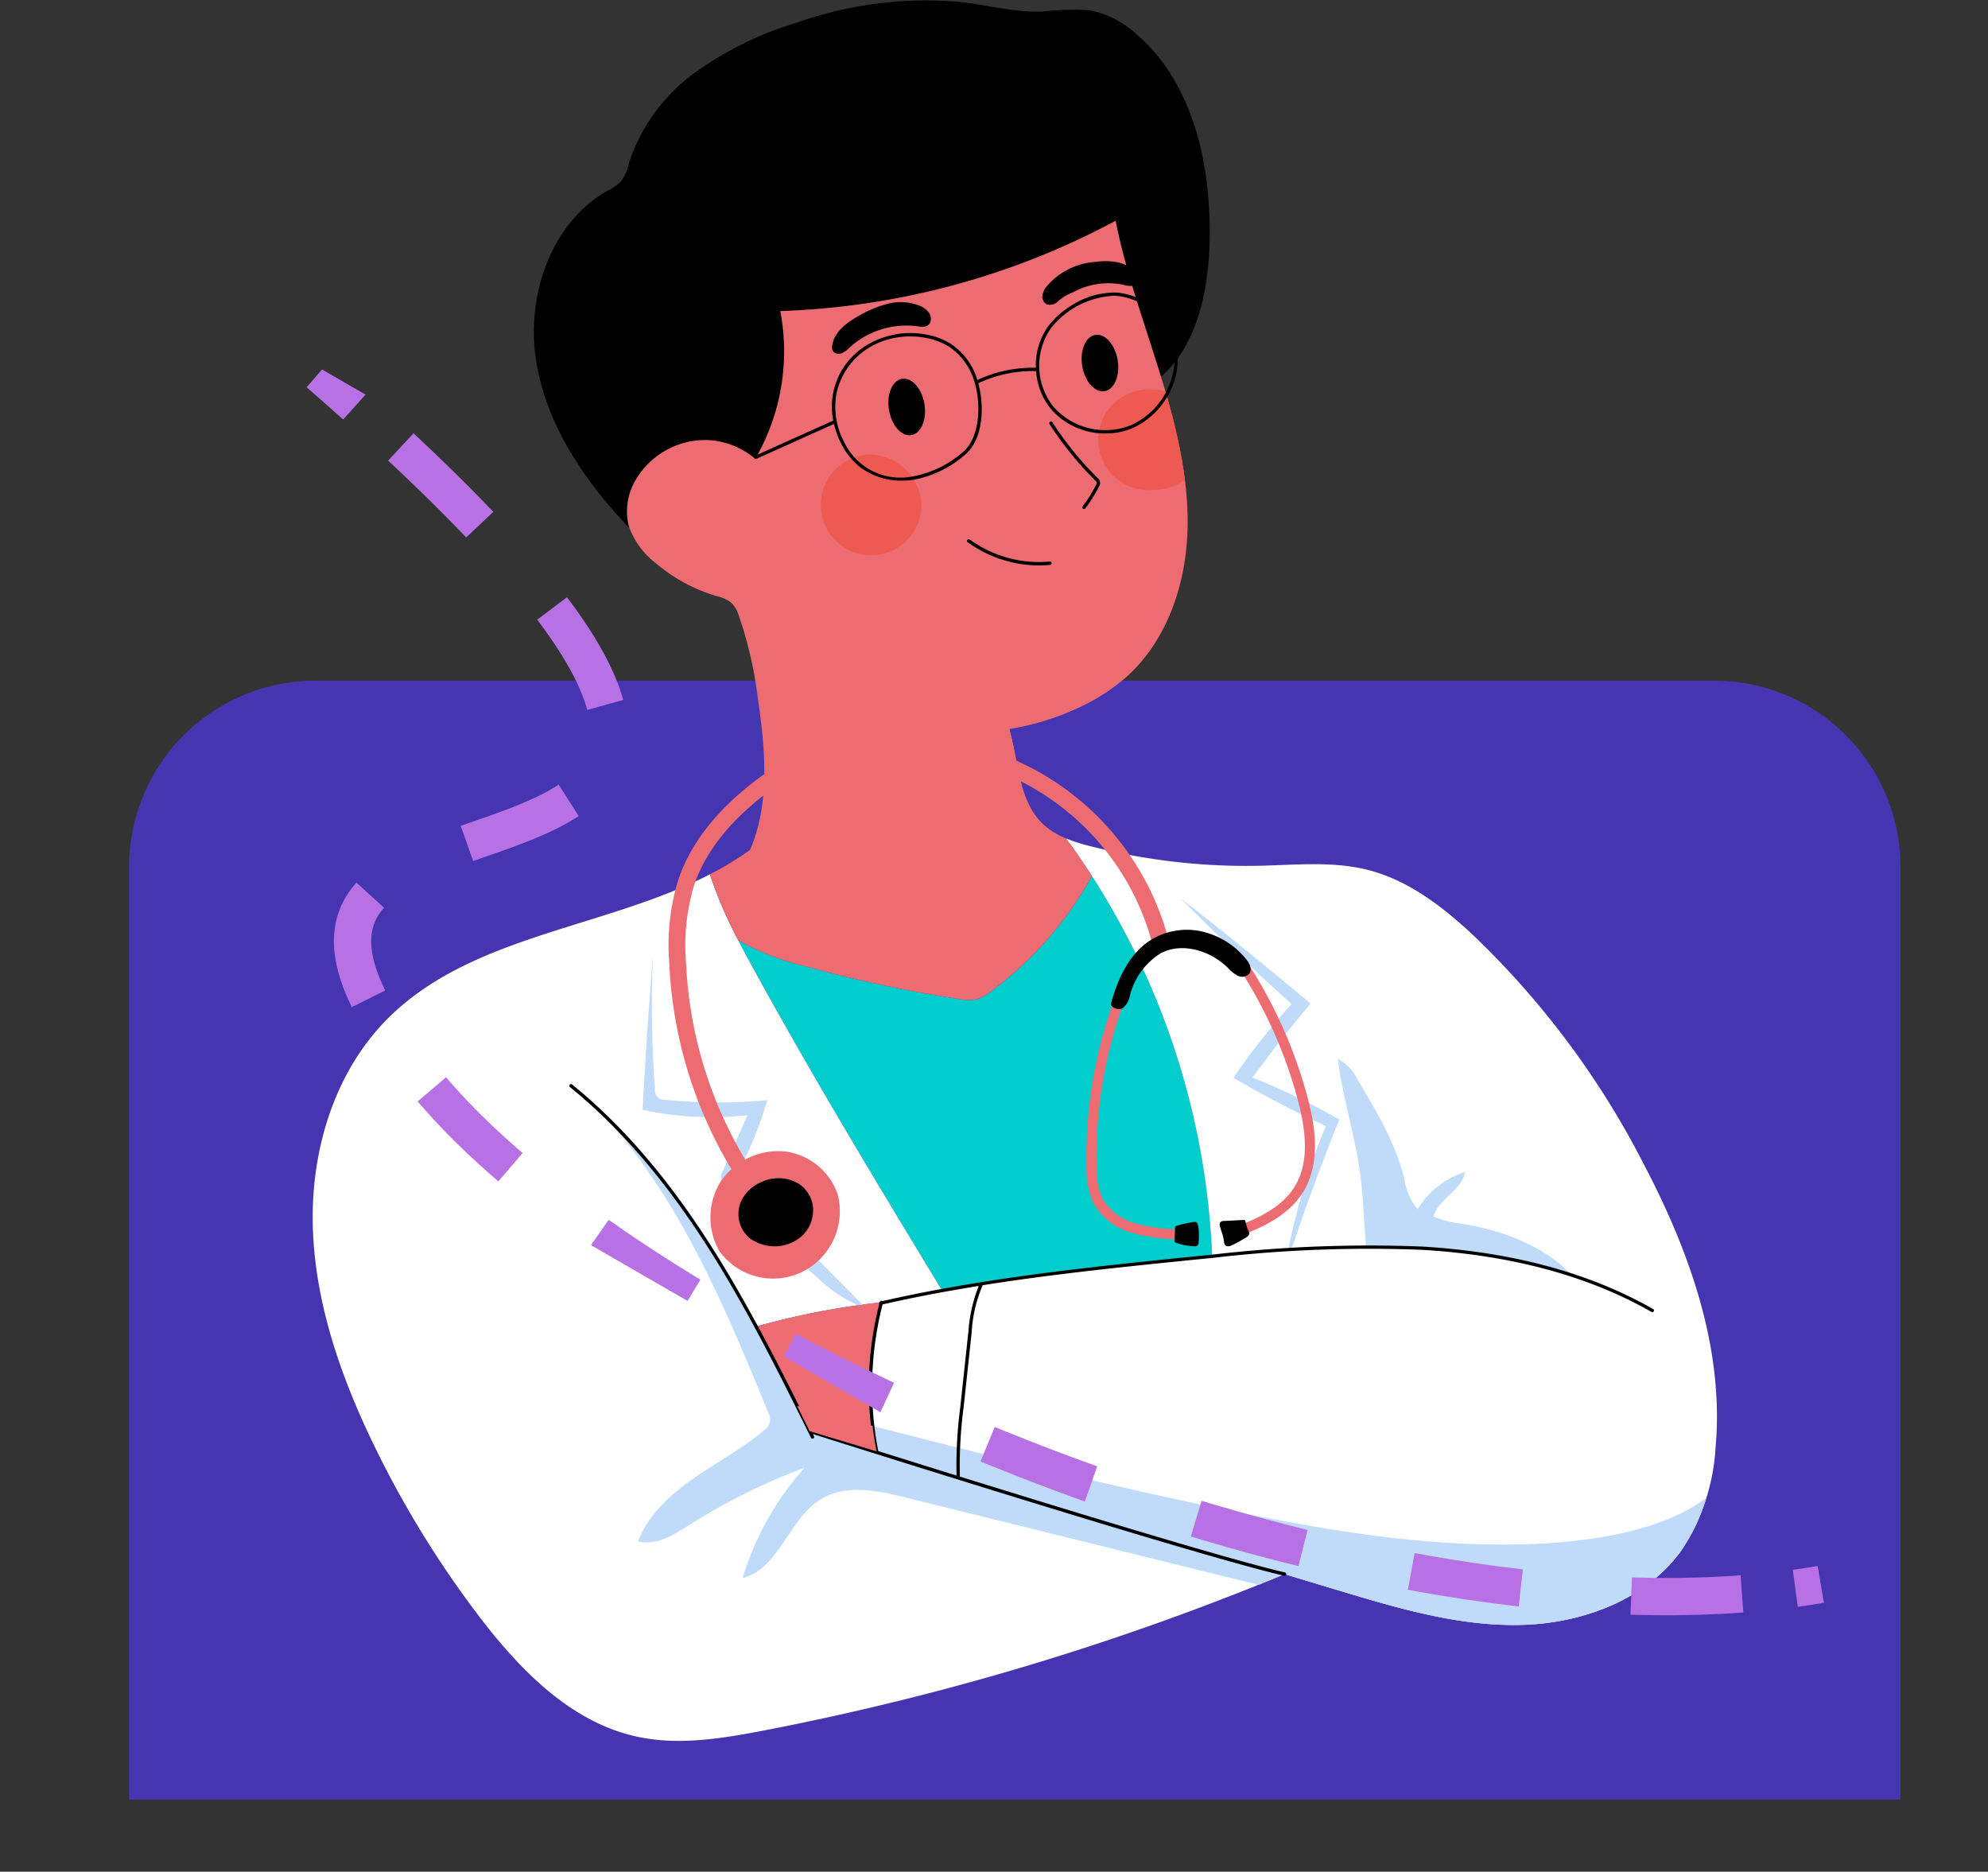 <svg xmlns="http://www.w3.org/2000/svg" xmlns:xlink="http://www.w3.org/1999/xlink" width="213.223" height="200.735" viewBox="0 0 213.223 200.735">
  <rect x="0" y="0" width="213.223" height="200.735" fill="#333333" stroke="none"/>
  <defs>
    <clipPath id="clip-path">
      <rect id="Rectángulo_401814" data-name="Rectángulo 401814" width="150.613" height="186.705" fill="none"/>
    </clipPath>
    <clipPath id="clip-path-3">
      <rect id="Rectángulo_401811" data-name="Rectángulo 401811" width="37.778" height="104.172" fill="none"/>
    </clipPath>
    <clipPath id="clip-path-4">
      <rect id="Rectángulo_401812" data-name="Rectángulo 401812" width="35.331" height="11.139" fill="none"/>
    </clipPath>
    <clipPath id="clip-path-5">
      <rect id="Rectángulo_401539" data-name="Rectángulo 401539" width="66.909" height="207.579" fill="none" stroke="#b771e5" stroke-width="1"/>
    </clipPath>
  </defs>
  <g id="Grupo_1101869" data-name="Grupo 1101869" transform="translate(-166.158 -389)">
    <path id="Rectángulo_401588" data-name="Rectángulo 401588" d="M20,0H170a20,20,0,0,1,20,20V120a0,0,0,0,1,0,0H0a0,0,0,0,1,0,0V20A20,20,0,0,1,20,0Z" transform="translate(180 462)" fill="#4635b1"/>
    <g id="Grupo_1101868" data-name="Grupo 1101868" transform="translate(199.693 389)">
      <g id="Grupo_1101867" data-name="Grupo 1101867" clip-path="url(#clip-path)">
        <g id="Grupo_1101866" data-name="Grupo 1101866">
          <g id="Grupo_1101865" data-name="Grupo 1101865" clip-path="url(#clip-path)">
            <path id="Trazado_892311" data-name="Trazado 892311" d="M100.2,213.628q2.108-.383,4.223-.722a15.027,15.027,0,0,0-1.24,5.251q-.431,3.995-.859,8a47.284,47.284,0,0,0-.4,7.36q-4.378-1.315-8.758-2.635a35.924,35.924,0,0,1,.5-15.909c.212-.047.424-.1.636-.14,1.962-.442,3.928-.837,5.9-1.2" transform="translate(-32.681 -75.22)" fill="#fff"/>
            <path id="Trazado_892312" data-name="Trazado 892312" d="M96.677,189.012q-2.113.34-4.223.722c-6.882-11.328-13.735-22.673-20.114-34.289-.6-1.089-1.193-2.181-1.765-3.288a26.341,26.341,0,0,0,6.847,2.7A143.054,143.054,0,0,0,94.3,158.479a4.755,4.755,0,0,0,1.815.032,4.451,4.451,0,0,0,1.556-.845,38.735,38.735,0,0,0,10.846-12.391,81.388,81.388,0,0,1,12.887,40.79q-1.633.162-3.266.327c-7.166.729-14.346,1.487-21.459,2.62" transform="translate(-24.934 -51.326)" fill="#00cdcc"/>
            <path id="Trazado_892313" data-name="Trazado 892313" d="M46.871,56.573c-4.8-5.046-8.913-11.105-9.962-17.99S38.5,23.934,44.55,20.477A5.2,5.2,0,0,0,46.1,19.37a5.038,5.038,0,0,0,.766-1.83,19.413,19.413,0,0,1,7.1-9.753A36.737,36.737,0,0,1,64.941,2.414,41.485,41.485,0,0,1,82.533.222c2.886.345,5.743,1.114,8.646,1.024A28.477,28.477,0,0,1,96.272,1.1a10.319,10.319,0,0,1,5.1,2.613c6.009,5.214,7.9,13.8,7.8,21.753-.068,5.434-1.236,11.414-5.221,14.954-.039-.119-.076-.237-.112-.356-1.711-5.538-3.712-11.019-4.758-16.381a81.637,81.637,0,0,1-35.96,9.686,23.037,23.037,0,0,1-2.688,15.849,8.558,8.558,0,0,0-4.848-2,8.659,8.659,0,0,0-7.849,4.046,6.642,6.642,0,0,0-.916,4.974c.029.111.058.219.094.327Z" transform="translate(-12.96 0)"/>
            <path id="Trazado_892314" data-name="Trazado 892314" d="M142.854,174.15A91.75,91.75,0,0,0,124.342,149.3c-3.224-2.99-6.847-5.765-11.105-6.861-3.766-.971-7.727-.554-11.615-.464a67.152,67.152,0,0,1-18.148-2.081,20.255,20.255,0,0,1-2.67-.845q1.45,1.973,2.778,4.029a81.388,81.388,0,0,1,12.887,40.79q-1.633.162-3.266.327c-7.166.729-14.346,1.487-21.459,2.62a15.027,15.027,0,0,0-1.24,5.251q-.432,3.995-.859,8a47.206,47.206,0,0,0-.4,7.36q-4.377-1.315-8.758-2.635-3.59-1.078-7.176-2.159c-1.858-3.752-3.741-7.53-5.747-11.234A83.794,83.794,0,0,1,61,188.795c.2-.022.409-.043.614-.061,1.962-.442,3.928-.837,5.9-1.2-6.882-11.328-13.735-22.673-20.114-34.289-.6-1.089-1.193-2.181-1.765-3.288A47,47,0,0,1,42.6,142.9c-11.317,5.833-25.681,6.487-34.651,15.569-5.7,5.775-8.179,14.21-7.928,22.325s2.99,15.967,6.526,23.273a108.563,108.563,0,0,0,11.238,18.322c4.417,5.811,9.9,11.464,17.035,13,4.442.956,9.056.2,13.516-.658a289.038,289.038,0,0,0,55.91-16.78l5.782,1.74c6.34,1.908,12.8,3.835,19.418,3.709s13.534-2.634,17.376-8.021a22.3,22.3,0,0,0,3.647-11.015c.938-10.491-2.731-20.884-7.612-30.21" transform="translate(0 -49.125)" fill="#fff"/>
            <path id="Trazado_892315" data-name="Trazado 892315" d="M71.717,166.434q3.591,1.079,7.177,2.16a35.934,35.934,0,0,1,.5-15.909c.007-.025.014-.054.021-.08a83.894,83.894,0,0,0-13.441,2.6c2.005,3.7,3.889,7.482,5.747,11.234M109.4,53.352c-.039-.118-.076-.237-.111-.356-1.711-5.538-3.713-11.019-4.758-16.381A81.632,81.632,0,0,1,68.573,46.3a23.037,23.037,0,0,1-2.688,15.849,8.556,8.556,0,0,0-4.848-2,8.657,8.657,0,0,0-7.848,4.046,6.642,6.642,0,0,0-.916,4.974c.028.112.057.219.093.327a8.671,8.671,0,0,0,2.807,3.81,18.126,18.126,0,0,0,6.62,3.583,3.954,3.954,0,0,1,1.437.618,3.3,3.3,0,0,1,.881,1.445,42.791,42.791,0,0,1,2.048,8.88c.805,5.441,1.315,11.238-.834,16.258a34.534,34.534,0,0,1-4.316,2.62,47.051,47.051,0,0,0,3.044,7.058,26.347,26.347,0,0,0,6.846,2.7,143.219,143.219,0,0,0,16.877,3.619,4.751,4.751,0,0,0,1.815.032,4.454,4.454,0,0,0,1.557-.845,38.735,38.735,0,0,0,10.846-12.391q-1.326-2.054-2.778-4.029a7.99,7.99,0,0,1-2.382-1.459c-2.735-2.5-2.67-6.652-3.709-10.268a28.146,28.146,0,0,0,6.81-2.009,21.7,21.7,0,0,0,5.668-3.5c4.345-3.834,6.411-9.772,6.631-15.565.215-5.671-1.165-11.274-2.829-16.7" transform="translate(-18.411 -12.936)" fill="#ed6c71"/>
            <path id="Trazado_892316" data-name="Trazado 892316" d="M129.654,186.356c2-.01,4,.032,6,.151a63.819,63.819,0,0,1,16.079,2.893c-2.986-3.126-7.363-4.794-11.683-5.5a10.948,10.948,0,0,1-3.152-.794c.535-1.908,3.048-2.821,3.389-4.773a9.073,9.073,0,0,0-5.089,4,6.594,6.594,0,0,1-1.449-3.367c-.967-3.809-3.019-7.241-5.046-10.609a4.566,4.566,0,0,0-2.063-2.145c.46,3.942,1.714,7.755,2.3,11.683.417,2.8.489,5.639.715,8.463m-.215,30.831c-11.846-1.621-29.926-5.861-43.5-9.276-3.407-.855-6.53-1.656-9.2-2.35.1.916.248,1.829.424,2.735q-3.59-1.078-7.177-2.16c-.449-.905-.9-1.815-1.355-2.724-1.42-2.85-2.871-5.7-4.392-8.511-4.661-8.6-9.966-16.815-17.031-23.367,8.524,8.966,13.563,20.948,18.3,32.513a1.873,1.873,0,0,1,.2,1.193,1.809,1.809,0,0,1-.622.795c-2.318,1.976-5.042,3.41-7.547,5.15s-4.87,3.9-5.966,6.746c1.9.521,3.8-.662,5.467-1.721a66.168,66.168,0,0,1,12.4-6.156,31.263,31.263,0,0,0-6.652,11.831c3.946-1.006,4.967-6.408,8.459-8.5,2.652-1.584,6.023-.891,9.021-.147l37.846,9.369q1.408-.561,2.8-1.143l5.783,1.74c6.339,1.908,12.8,3.834,19.417,3.709s13.534-2.635,17.376-8.022a18.606,18.606,0,0,0,2.656-5.62c-5.761,4.471-18.462,6.415-36.714,3.92m-13.986-48.958a109.969,109.969,0,0,0,9.9,5.17,70.7,70.7,0,0,0-3.992,13.081l.367-.027q2.336-6.949,5.071-13.755a73.107,73.107,0,0,0-9.316-4.5q2.992-4.07,6.241-7.941c-4.614-3.822-9.228-7.644-13.938-11.271q5.777,5.837,11.887,11.33a70.751,70.751,0,0,0-6.226,7.91m-52.127,4.01-2.636,5.954A1.275,1.275,0,0,0,61,179.969c3.2,3.358,6.411,6.72,9.9,9.779a15.151,15.151,0,0,0,4.286,2.884l.484-.069L62.962,179.777a1.813,1.813,0,0,1-.627-1,1.845,1.845,0,0,1,.283-.989,44.174,44.174,0,0,0,2.834-7.156,57.067,57.067,0,0,1-10.877-.036,1.081,1.081,0,0,1-1.191-1.26,120.881,120.881,0,0,1-.192-14.44c-.451,5.626-.842,11.2-1.125,16.775a35.536,35.536,0,0,0,11.26.572" transform="translate(-16.679 -52.638)" fill="#c0dbf9"/>
            <path id="Trazado_892317" data-name="Trazado 892317" d="M98.959,76.218c.091.091.174.18.178.263a.471.471,0,0,1-.067.2A13.592,13.592,0,0,1,97.624,79a.179.179,0,0,0,.032.252.175.175,0,0,0,.111.038.18.18,0,0,0,.142-.07,14.036,14.036,0,0,0,1.484-2.379.637.637,0,0,0-.181-.88,36.319,36.319,0,0,1-4.837-5.972.18.18,0,1,0-.3.2,36.627,36.627,0,0,0,4.885,6.03m-6.014,9.122c.4,0,.8-.019,1.2-.058a.18.18,0,0,0-.034-.358,12.679,12.679,0,0,1-8.61-2.369.18.18,0,0,0-.213.29,13.069,13.069,0,0,0,7.661,2.494M158.816,165.1c-6.78-3.881-15.121-6.138-24.789-6.708a145.4,145.4,0,0,0-22.569.874q-1.617.16-3.235.323c-7.312.744-14.456,1.506-21.468,2.621-1.4.226-2.825.469-4.227.724-2.1.386-4.037.779-5.908,1.2-.143.029-.286.061-.429.094l-.033.007a.173.173,0,0,0-.066-.036.361.361,0,0,0-.31.294.191.191,0,0,0,.026.069,36.169,36.169,0,0,0-.493,15.649c-3.8-1.2-6.387-2.015-6.84-2.159-1.881-3.8-3.736-7.513-5.716-11.172-4.38-8.088-10.6-18.338-19.9-25.875a.18.18,0,0,0-.227.279c9.248,7.5,15.443,17.709,19.808,25.768,1.989,3.676,3.851,7.409,5.743,11.229h0v0l.307.621a.179.179,0,1,0,.321-.16l-.121-.246c4.259,1.35,41.314,13.076,50.547,15.2a.173.173,0,0,0,.04,0,.179.179,0,0,0,.041-.354c-5.728-1.318-22.2-6.343-34.878-10.284a.174.174,0,0,0,.016-.08,47.174,47.174,0,0,1,.4-7.332l.859-8a15.12,15.12,0,0,1,1.184-5.107c6.974-1.107,14.08-1.864,21.355-2.6,1.078-.11,2.156-.217,3.266-.327a144.943,144.943,0,0,1,22.48-.87c9.614.567,17.9,2.808,24.633,6.662a.186.186,0,0,0,.089.023.179.179,0,0,0,.089-.335m-73.453,2.519-.859,8a47.778,47.778,0,0,0-.4,7.343c-3.114-.969-5.986-1.868-8.4-2.626v-.006a35.8,35.8,0,0,1,.467-15.724l.1-.023c.141-.032.281-.064.426-.093,1.87-.422,3.8-.814,5.9-1.2,1.29-.233,2.593-.457,3.885-.666a16.212,16.212,0,0,0-1.112,5" transform="translate(-15.039 -24.7)"/>
            <path id="Trazado_892318" data-name="Trazado 892318" d="M95.6,48.122a5.427,5.427,0,0,0-3.374-.266,11.8,11.8,0,0,0-3.177,1.3c-1.3.718-2.664,1.709-2.892,3.177a.926.926,0,0,0,.065.6.784.784,0,0,0,.946.257,2.745,2.745,0,0,0,.856-.626,9.116,9.116,0,0,1,7.564-2.229,1.009,1.009,0,0,0,1.016-.323,1.1,1.1,0,0,0-.061-1.148,2.144,2.144,0,0,0-.942-.739m23.236-3.269a3.071,3.071,0,0,0-1.915-1.382,6.475,6.475,0,0,0-2.41-.092,7.526,7.526,0,0,0-5.407,2.7,1.964,1.964,0,0,0-.406.956.905.905,0,0,0,.44.887,1.212,1.212,0,0,0,1.185-.25,4.815,4.815,0,0,1,1.593-.991,7.914,7.914,0,0,1,5.464-.839,2.71,2.71,0,0,0,.922.118.749.749,0,0,0,.673-.554.878.878,0,0,0-.14-.552" transform="translate(-30.432 -15.302)"/>
            <path id="Trazado_892319" data-name="Trazado 892319" d="M138.129,188.44a18.124,18.124,0,0,1-4.715-.683,5.722,5.722,0,0,1-3.421-2.725,8,8,0,0,1-.578-3.324,48.148,48.148,0,0,1,2.814-17.275.539.539,0,1,0-1.015-.363,49.217,49.217,0,0,0-2.878,17.66,9.031,9.031,0,0,0,.685,3.771,6.707,6.707,0,0,0,4.05,3.277,18.942,18.942,0,0,0,5,.737h.031a.539.539,0,0,0,.03-1.077m13.91-14.152a50.222,50.222,0,0,0-6.049-13.83.539.539,0,1,0-.912.576A49.109,49.109,0,0,1,151,174.567c1.134,4.237,1,7.235-.423,9.437-1.328,2.055-3.746,3.2-5.705,3.968a.539.539,0,0,0,.394,1c2.109-.827,4.722-2.073,6.217-4.387,2.1-3.254,1.326-7.437.559-10.3" transform="translate(-45.338 -56.601)" fill="#ed6c71"/>
            <path id="Trazado_892320" data-name="Trazado 892320" d="M67.033,194.214A7.5,7.5,0,0,1,73.8,190.92a6.877,6.877,0,0,1,5.824,4.648,7.26,7.26,0,0,1-4.052,8.395,7.126,7.126,0,0,1-8.621-2.3,7.277,7.277,0,0,1,.083-7.449" transform="translate(-23.304 -67.442)" fill="#ed6c71"/>
            <path id="Trazado_892321" data-name="Trazado 892321" d="M71.927,201.9l-.093-.069a3.372,3.372,0,0,1-.921-3.967,4.129,4.129,0,0,1,2.11-2.031,4.274,4.274,0,0,1,4.112.188,3.479,3.479,0,0,1,1.445,2.21,3.764,3.764,0,0,1-1.245,3.44,4.394,4.394,0,0,1-3.578.963,4.763,4.763,0,0,1-1.831-.734" transform="translate(-24.953 -69.033)"/>
            <path id="Trazado_892322" data-name="Trazado 892322" d="M112.607,144.959a29.177,29.177,0,0,0-16.793-19.2.9.9,0,1,0-.684,1.661,27.347,27.347,0,0,1,15.739,17.992.9.9,0,0,0,.868.67.91.91,0,0,0,.23-.03.9.9,0,0,0,.64-1.1M69.87,127.038c-5.105,3.516-8.414,7.513-9.836,11.88a24.313,24.313,0,0,0-.912,8.857,46.921,46.921,0,0,0,7.323,23.1.9.9,0,1,0,1.509-.975,45.128,45.128,0,0,1-7.037-22.219,22.592,22.592,0,0,1,.826-8.211c1.3-3.983,4.374-7.67,9.146-10.957a.9.9,0,1,0-1.019-1.48" transform="translate(-20.87 -44.408)" fill="#ed6c71"/>
            <path id="Trazado_892323" data-name="Trazado 892323" d="M96.948,60.243c-1.05.175-1.676,1.667-1.4,3.334s1.353,2.877,2.4,2.7,1.675-1.667,1.4-3.334-1.353-2.877-2.4-2.7m23.127-2.013c-.277-1.667-1.353-2.877-2.4-2.7s-1.675,1.667-1.4,3.334,1.353,2.877,2.4,2.7,1.675-1.668,1.4-3.334" transform="translate(-33.735 -19.612)"/>
            <path id="Trazado_892324" data-name="Trazado 892324" d="M145.414,202.715a.332.332,0,0,0-.113-.143.391.391,0,0,0-.218-.042,11.9,11.9,0,0,0-1.782.372c-.378.068-.281.316-.3.618q-.028.536-.03,1.075a.172.172,0,0,0,.027.113.169.169,0,0,0,.07.041,6.047,6.047,0,0,0,1.945.389.4.4,0,0,0,.521-.409,7.758,7.758,0,0,0-.018-1.564,1.418,1.418,0,0,0-.106-.449m5.524.883c-.058-.153-.144-.289-.192-.447-.069-.226-.127-.455-.191-.683a.167.167,0,0,0-.215-.149l-2.063.107a.527.527,0,0,0-.424.156.476.476,0,0,0-.034.367c.076.369.232.717.326,1.081.053.2.087.413.12.621a.64.64,0,0,0,.16.4.568.568,0,0,0,.556.036,11.5,11.5,0,0,0,1.447-.775c.274-.139.649-.348.51-.711" transform="translate(-50.513 -71.479)"/>
            <path id="Trazado_892325" data-name="Trazado 892325" d="M132.413,162.077c.733-2.693,2.014-5.439,4.409-6.874a7.394,7.394,0,0,1,5.39-.81,8.621,8.621,0,0,1,4.65,2.909c.376.451.716,1.107.381,1.59a1.033,1.033,0,0,1-1.247.237,3.861,3.861,0,0,1-1.066-.858c-1.87-1.82-4.835-2.761-7.158-1.574a7.476,7.476,0,0,0-3.352,4.593,2.177,2.177,0,0,1-.8,1.338c-.462.264-1.321-.143-1.21-.552" transform="translate(-46.778 -54.481)"/>
            <g id="Grupo_1101861" data-name="Grupo 1101861" transform="translate(38.292 51.486)" style="mix-blend-mode: multiply;isolation: isolate">
              <g id="Grupo_1101860" data-name="Grupo 1101860">
                <g id="Grupo_1101859" data-name="Grupo 1101859" clip-path="url(#clip-path-3)">
                  <path id="Trazado_892326" data-name="Trazado 892326" d="M61.132,79.787a3.012,3.012,0,0,0-1.454.9,1.863,1.863,0,0,0-.42,1.616.508.508,0,0,0,.193.319c.18.113.414.012.6-.094a9.089,9.089,0,0,1,2.133-1.045,2.234,2.234,0,0,1,2.211.5,6.754,6.754,0,0,1,.823,1.886,1.746,1.746,0,0,0,1.83,1.039,8.794,8.794,0,0,0-.805-3.028,4.514,4.514,0,0,0-5.11-2.088M72.87,178.9q.685,1.364,1.355,2.724,3.591,1.079,7.177,2.16c-.176-.905-.319-1.819-.424-2.735-3.751-.977-6.612-1.747-8.108-2.149m22.76-72.581a25.591,25.591,0,0,1-18.487-3.691A12.484,12.484,0,0,0,81.5,108.2a22.722,22.722,0,0,0,7.777,3.461,20.17,20.17,0,0,0,7.713.726c-.55-1.944-.787-4.086-1.359-6.07" transform="translate(-59.211 -79.614)" fill="#ed6c71"/>
                </g>
              </g>
            </g>
            <path id="Trazado_892327" data-name="Trazado 892327" d="M88.833,71.589a5.4,5.4,0,1,0,5.8,5.384,5.6,5.6,0,0,0-5.8-5.384m31.954-6.815a6.212,6.212,0,0,0-1.376-.159,5.4,5.4,0,1,0,0,10.768,6.057,6.057,0,0,0,3.475-1.083,60.964,60.964,0,0,0-2.1-9.527" transform="translate(-29.337 -22.829)" fill="#ee5952"/>
            <g id="Grupo_1101864" data-name="Grupo 1101864" transform="translate(56.539 45.238)" style="mix-blend-mode: multiply;isolation: isolate">
              <g id="Grupo_1101863" data-name="Grupo 1101863">
                <g id="Grupo_1101862" data-name="Grupo 1101862" clip-path="url(#clip-path-4)">
                  <path id="Trazado_892328" data-name="Trazado 892328" d="M91.318,75.563a.179.179,0,0,0-.254,0,36.76,36.76,0,0,0-3.6,4.237.18.18,0,1,0,.291.211,36.28,36.28,0,0,1,3.568-4.2.179.179,0,0,0,0-.254m.726,1.341a17.29,17.29,0,0,0-2.428,3.934.18.18,0,0,0,.091.237.182.182,0,0,0,.073.015.179.179,0,0,0,.164-.106,16.921,16.921,0,0,1,2.377-3.852.18.18,0,0,0-.278-.228m29.144-6.64a.179.179,0,1,0-.242-.265,24.9,24.9,0,0,0-2.989,3.264.18.18,0,1,0,.286.218,24.609,24.609,0,0,1,2.945-3.217m1.521.319a.18.18,0,0,0-.254-.007,23.482,23.482,0,0,0-2.564,2.86.18.18,0,1,0,.286.217,23.065,23.065,0,0,1,2.525-2.816.18.18,0,0,0,.007-.254" transform="translate(-87.427 -69.952)" fill="#ee5952"/>
                </g>
              </g>
            </g>
            <path id="Trazado_892329" data-name="Trazado 892329" d="M118.671,55.2a7.266,7.266,0,0,0-6.48-6.682,8.58,8.58,0,0,0-5.15,1.522,8.845,8.845,0,0,0-2.258,2.055,7.12,7.12,0,0,0-1.344,4.485,13.951,13.951,0,0,0-6.276,1.313,7.121,7.121,0,0,0-2.785-3.835,7.372,7.372,0,0,0-2.659-1.033,9.043,9.043,0,0,0-6.368,1.1,7.67,7.67,0,0,0-3.643,8.143.178.178,0,0,0-.087.013l-8.295,3.731a.18.18,0,0,0,.073.343.172.172,0,0,0,.074-.016l8.3-3.731.009-.007a9.078,9.078,0,0,0,.784,2.131,7.584,7.584,0,0,0,1.961,2.462,7.275,7.275,0,0,0,4.524,1.487,8.278,8.278,0,0,0,1.313-.1A11.629,11.629,0,0,0,95.8,65.94c1.927-1.592,2.181-5.077,1.46-7.7a13.613,13.613,0,0,1,6.2-1.3,7.229,7.229,0,0,0,1.614,4.087,7.693,7.693,0,0,0,5.841,2.6,7.341,7.341,0,0,0,2.919-.589,8.337,8.337,0,0,0,4.834-7.843m-23.1,10.463A11.262,11.262,0,0,1,90.3,68.218a6.68,6.68,0,0,1-7.422-3.654,8.072,8.072,0,0,1-.853-5.1,7.6,7.6,0,0,1,3.512-5.037,8.521,8.521,0,0,1,4.425-1.21,8.9,8.9,0,0,1,1.687.161,7,7,0,0,1,2.53.98,6.775,6.775,0,0,1,2.652,3.677c.807,2.571.557,6.127-1.257,7.626m18.119-2.95a7.4,7.4,0,0,1-8.341-1.916,7.065,7.065,0,0,1-.283-8.485,9.194,9.194,0,0,1,6.68-3.448q.208,0,.418.014a6.9,6.9,0,0,1,6.144,6.347,7.962,7.962,0,0,1-4.618,7.489" transform="translate(-25.868 -17.136)"/>
          </g>
        </g>
      </g>
    </g>
    <g id="Grupo_1099897" data-name="Grupo 1099897" transform="translate(379.381 531.79) rotate(120)">
      <g id="Grupo_1099863" data-name="Grupo 1099863" clip-path="url(#clip-path-5)">
        <path id="Trazado_877405" data-name="Trazado 877405" d="M105.666,1.885q.877,1.056,1.731,2.157" transform="translate(-73.201 0.081)" fill="none" stroke="#b771e5" stroke-miterlimit="10" stroke-width="4"/>
        <path id="Trazado_877406" data-name="Trazado 877406" d="M43.54,8.417C71.116,48.883,78.511,123.856,67.1,156.684,48.186,211.114,28.559,107.9,8.6,195.919" transform="translate(-5.961 0.363)" fill="none" stroke="#b771e5" stroke-miterlimit="10" stroke-width="4" stroke-dasharray="11.881 11.881"/>
        <path id="Trazado_877407" data-name="Trazado 877407" d="M2.711,192.94q-.523,2.488-1.045,5.158" transform="translate(-1.154 8.326)" fill="none" stroke="#b771e5" stroke-miterlimit="10" stroke-width="4"/>
      </g>
    </g>
  </g>
</svg>
